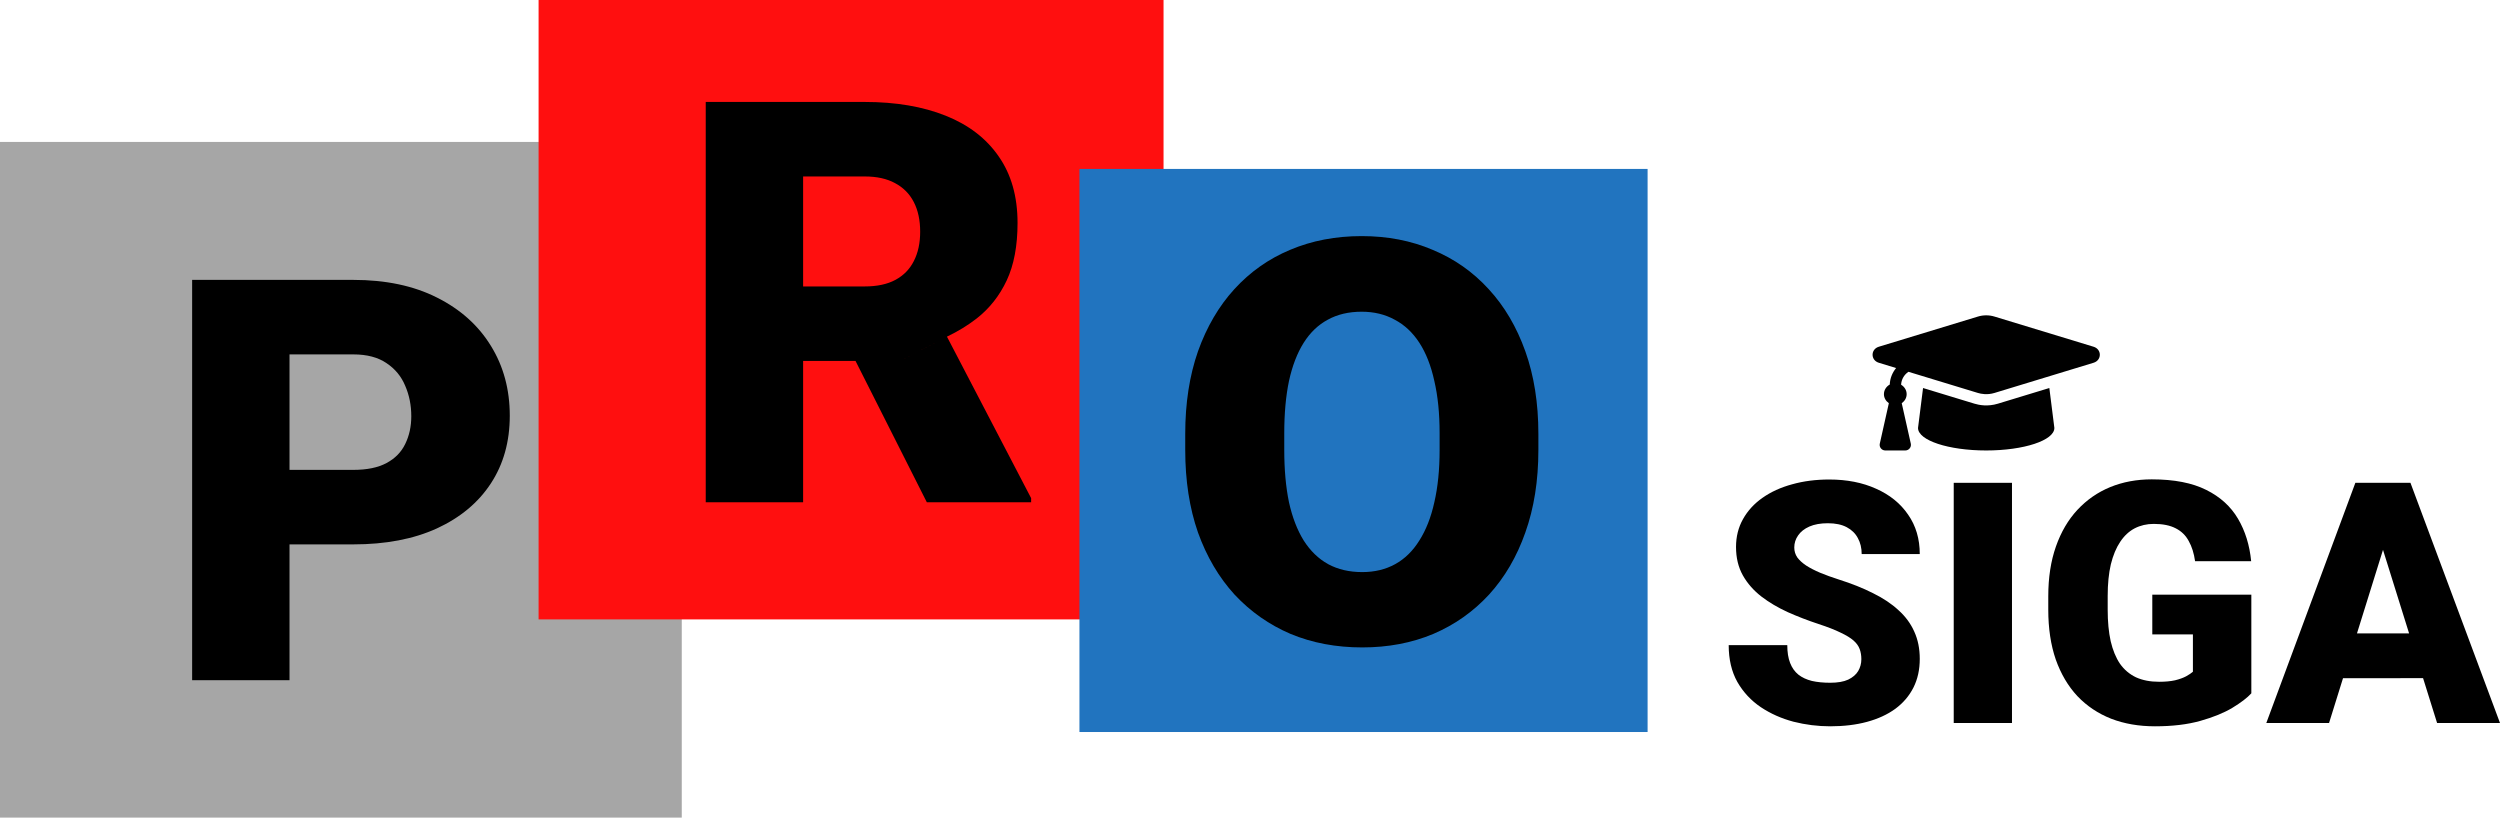 <svg width="159" height="52" viewBox="0 0 159 52" fill="none" xmlns="http://www.w3.org/2000/svg">
<path d="M0 9.025H43.36V52H0V9.025Z" fill="#A6A6A6"/>
<path d="M34.254 0H74.001V39.394H34.254V0Z" fill="#FF0F0F"/>
<path d="M68.653 10.744H104.787V46.556H68.653V10.744Z" fill="#2174BF"/>
<path d="M133.15 22.052L126.851 20.134C126.507 20.029 126.137 20.029 125.794 20.134L119.494 22.052C118.963 22.213 118.963 22.91 119.494 23.072L120.592 23.407C120.351 23.702 120.203 24.062 120.189 24.456C119.971 24.58 119.818 24.803 119.818 25.069C119.818 25.31 119.946 25.513 120.131 25.643L119.555 28.214C119.504 28.438 119.676 28.65 119.907 28.65H121.174C121.405 28.65 121.577 28.438 121.527 28.214L120.95 25.643C121.135 25.513 121.263 25.31 121.263 25.069C121.263 24.81 121.117 24.593 120.91 24.468C120.927 24.131 121.1 23.834 121.377 23.646L125.794 24.991C125.998 25.053 126.391 25.131 126.85 24.991L133.15 23.072C133.682 22.91 133.682 22.214 133.15 22.052ZM127.063 25.675C126.418 25.871 125.869 25.763 125.581 25.675L122.306 24.678L121.986 27.218C121.986 28.009 123.927 28.65 126.322 28.65C128.717 28.65 130.658 28.009 130.658 27.218L130.338 24.678L127.063 25.675Z" fill="black"/>
<path d="M118.382 41.923C118.382 41.685 118.346 41.472 118.276 41.283C118.205 41.087 118.075 40.905 117.884 40.737C117.694 40.57 117.418 40.402 117.059 40.234C116.706 40.059 116.24 39.877 115.661 39.688C114.984 39.464 114.331 39.213 113.703 38.933C113.075 38.646 112.514 38.314 112.02 37.936C111.526 37.551 111.134 37.104 110.845 36.593C110.555 36.075 110.411 35.474 110.411 34.788C110.411 34.131 110.559 33.54 110.855 33.015C111.152 32.484 111.564 32.033 112.094 31.662C112.63 31.284 113.258 30.997 113.978 30.802C114.698 30.599 115.485 30.497 116.339 30.497C117.468 30.497 118.463 30.693 119.324 31.085C120.192 31.47 120.869 32.019 121.356 32.732C121.85 33.438 122.097 34.274 122.097 35.24H118.403C118.403 34.855 118.322 34.516 118.159 34.222C118.004 33.928 117.768 33.697 117.45 33.529C117.133 33.362 116.734 33.278 116.254 33.278C115.788 33.278 115.397 33.348 115.079 33.487C114.761 33.627 114.521 33.816 114.359 34.054C114.197 34.285 114.116 34.54 114.116 34.82C114.116 35.051 114.179 35.261 114.306 35.45C114.44 35.631 114.627 35.803 114.867 35.964C115.114 36.124 115.411 36.278 115.756 36.425C116.109 36.572 116.505 36.715 116.942 36.855C117.761 37.114 118.488 37.404 119.123 37.726C119.765 38.041 120.305 38.401 120.742 38.807C121.187 39.206 121.522 39.66 121.748 40.171C121.981 40.681 122.097 41.259 122.097 41.902C122.097 42.588 121.963 43.196 121.695 43.728C121.427 44.259 121.042 44.71 120.541 45.081C120.04 45.445 119.44 45.721 118.742 45.91C118.043 46.099 117.263 46.193 116.402 46.193C115.612 46.193 114.832 46.095 114.063 45.9C113.3 45.697 112.609 45.389 111.988 44.976C111.367 44.557 110.869 44.022 110.495 43.371C110.128 42.714 109.945 41.934 109.945 41.031H113.671C113.671 41.479 113.731 41.857 113.851 42.164C113.971 42.472 114.147 42.721 114.38 42.909C114.613 43.091 114.899 43.224 115.238 43.308C115.576 43.385 115.965 43.423 116.402 43.423C116.875 43.423 117.256 43.357 117.545 43.224C117.835 43.084 118.047 42.902 118.181 42.678C118.315 42.448 118.382 42.196 118.382 41.923Z" fill="black"/>
<path d="M127.962 30.707V45.983H124.257V30.707H127.962Z" fill="black"/>
<path d="M143.185 37.821V44.095C142.923 44.382 142.521 44.69 141.978 45.018C141.441 45.34 140.764 45.616 139.945 45.847C139.127 46.078 138.163 46.193 137.055 46.193C136.032 46.193 135.104 46.032 134.271 45.711C133.438 45.382 132.722 44.903 132.122 44.273C131.529 43.637 131.071 42.86 130.746 41.944C130.429 41.021 130.27 39.965 130.27 38.776V37.926C130.27 36.736 130.432 35.68 130.757 34.757C131.081 33.834 131.537 33.057 132.122 32.428C132.715 31.791 133.41 31.309 134.208 30.98C135.012 30.651 135.894 30.487 136.854 30.487C138.273 30.487 139.427 30.711 140.316 31.158C141.205 31.599 141.879 32.211 142.338 32.994C142.796 33.771 143.075 34.67 143.174 35.691H139.607C139.536 35.187 139.402 34.761 139.204 34.411C139.014 34.054 138.739 33.785 138.379 33.603C138.019 33.414 137.553 33.32 136.981 33.32C136.537 33.32 136.131 33.414 135.764 33.603C135.404 33.792 135.097 34.079 134.843 34.463C134.589 34.841 134.391 35.317 134.25 35.89C134.116 36.464 134.049 37.135 134.049 37.905V38.776C134.049 39.538 134.112 40.206 134.239 40.779C134.374 41.353 134.571 41.832 134.832 42.217C135.1 42.595 135.439 42.881 135.849 43.077C136.265 43.266 136.755 43.361 137.32 43.361C137.715 43.361 138.054 43.329 138.336 43.266C138.619 43.196 138.851 43.112 139.035 43.014C139.225 42.909 139.37 42.811 139.469 42.721V40.349H136.886V37.821H143.185Z" fill="black"/>
<path d="M151.448 30.707L151.559 34.97L149.903 40.286L149.015 43.135L148.128 45.983H144.137L149.801 30.707H152.331H151.448ZM154.999 45.983L154.107 43.13L153.219 40.286L151.559 34.97L151.448 30.707H150.743H153.305L159 45.983H154.999ZM153.219 40.286L154.107 43.13L149.015 43.135L149.903 40.286H153.219Z" fill="black"/>
<path d="M97.841 27.589V28.621C97.841 30.568 97.564 32.316 97.011 33.867C96.47 35.406 95.7 36.723 94.7 37.819C93.7 38.903 92.518 39.736 91.154 40.319C89.789 40.891 88.284 41.176 86.637 41.176C84.979 41.176 83.461 40.891 82.085 40.319C80.721 39.736 79.533 38.903 78.521 37.819C77.521 36.723 76.745 35.406 76.192 33.867C75.651 32.316 75.381 30.568 75.381 28.621V27.589C75.381 25.642 75.651 23.893 76.192 22.343C76.745 20.793 77.516 19.475 78.504 18.391C79.503 17.295 80.685 16.462 82.05 15.89C83.426 15.308 84.943 15.016 86.602 15.016C88.249 15.016 89.754 15.308 91.118 15.89C92.495 16.462 93.683 17.295 94.682 18.391C95.682 19.475 96.458 20.793 97.011 22.343C97.564 23.893 97.841 25.642 97.841 27.589ZM91.559 28.621V27.554C91.559 26.295 91.448 25.188 91.224 24.232C91.013 23.264 90.695 22.454 90.272 21.801C89.848 21.148 89.325 20.659 88.701 20.332C88.09 19.994 87.39 19.825 86.602 19.825C85.778 19.825 85.061 19.994 84.449 20.332C83.838 20.659 83.326 21.148 82.914 21.801C82.503 22.454 82.191 23.264 81.979 24.232C81.779 25.188 81.679 26.295 81.679 27.554V28.621C81.679 29.868 81.779 30.976 81.979 31.943C82.191 32.899 82.503 33.709 82.914 34.374C83.338 35.038 83.855 35.54 84.467 35.878C85.09 36.216 85.814 36.385 86.637 36.385C87.425 36.385 88.125 36.216 88.737 35.878C89.348 35.54 89.86 35.038 90.272 34.374C90.695 33.709 91.013 32.899 91.224 31.943C91.448 30.976 91.559 29.868 91.559 28.621Z" fill="black"/>
<path d="M44.885 6.484H54.994C56.97 6.484 58.688 6.776 60.146 7.359C61.605 7.942 62.728 8.804 63.516 9.947C64.316 11.089 64.716 12.5 64.716 14.178C64.716 15.636 64.487 16.854 64.028 17.833C63.569 18.812 62.928 19.623 62.105 20.264C61.543 20.699 60.917 21.082 60.226 21.411L58.819 22.137L57.235 22.957H54.412H51.078L51.042 18.218H54.994C55.782 18.218 56.435 18.078 56.953 17.798C57.47 17.518 57.858 17.122 58.117 16.609C58.388 16.084 58.523 15.461 58.523 14.738C58.523 14.004 58.388 13.374 58.117 12.85C57.847 12.325 57.447 11.923 56.917 11.643C56.4 11.363 55.759 11.223 54.994 11.223H51.078V31.945H44.885V6.484ZM58.947 31.945L54.412 22.957H57.235L60.226 21.411L65.58 31.683V31.945H58.947Z" fill="black"/>
<path d="M22.471 34.623H18.413V29.884H22.471C23.341 29.884 24.047 29.739 24.588 29.447C25.129 29.156 25.523 28.754 25.77 28.241C26.029 27.716 26.158 27.127 26.158 26.474C26.158 25.775 26.029 25.128 25.77 24.534C25.523 23.939 25.129 23.461 24.588 23.1C24.047 22.727 23.341 22.54 22.471 22.54H18.413V43.262H12.22V17.801H22.471C24.529 17.801 26.3 18.174 27.782 18.92C29.275 19.666 30.422 20.692 31.222 21.998C32.022 23.292 32.422 24.773 32.422 26.439C32.422 28.083 32.022 29.517 31.222 30.741C30.422 31.965 29.275 32.921 27.782 33.609C26.3 34.285 24.529 34.623 22.471 34.623Z" fill="black"/>
</svg>
